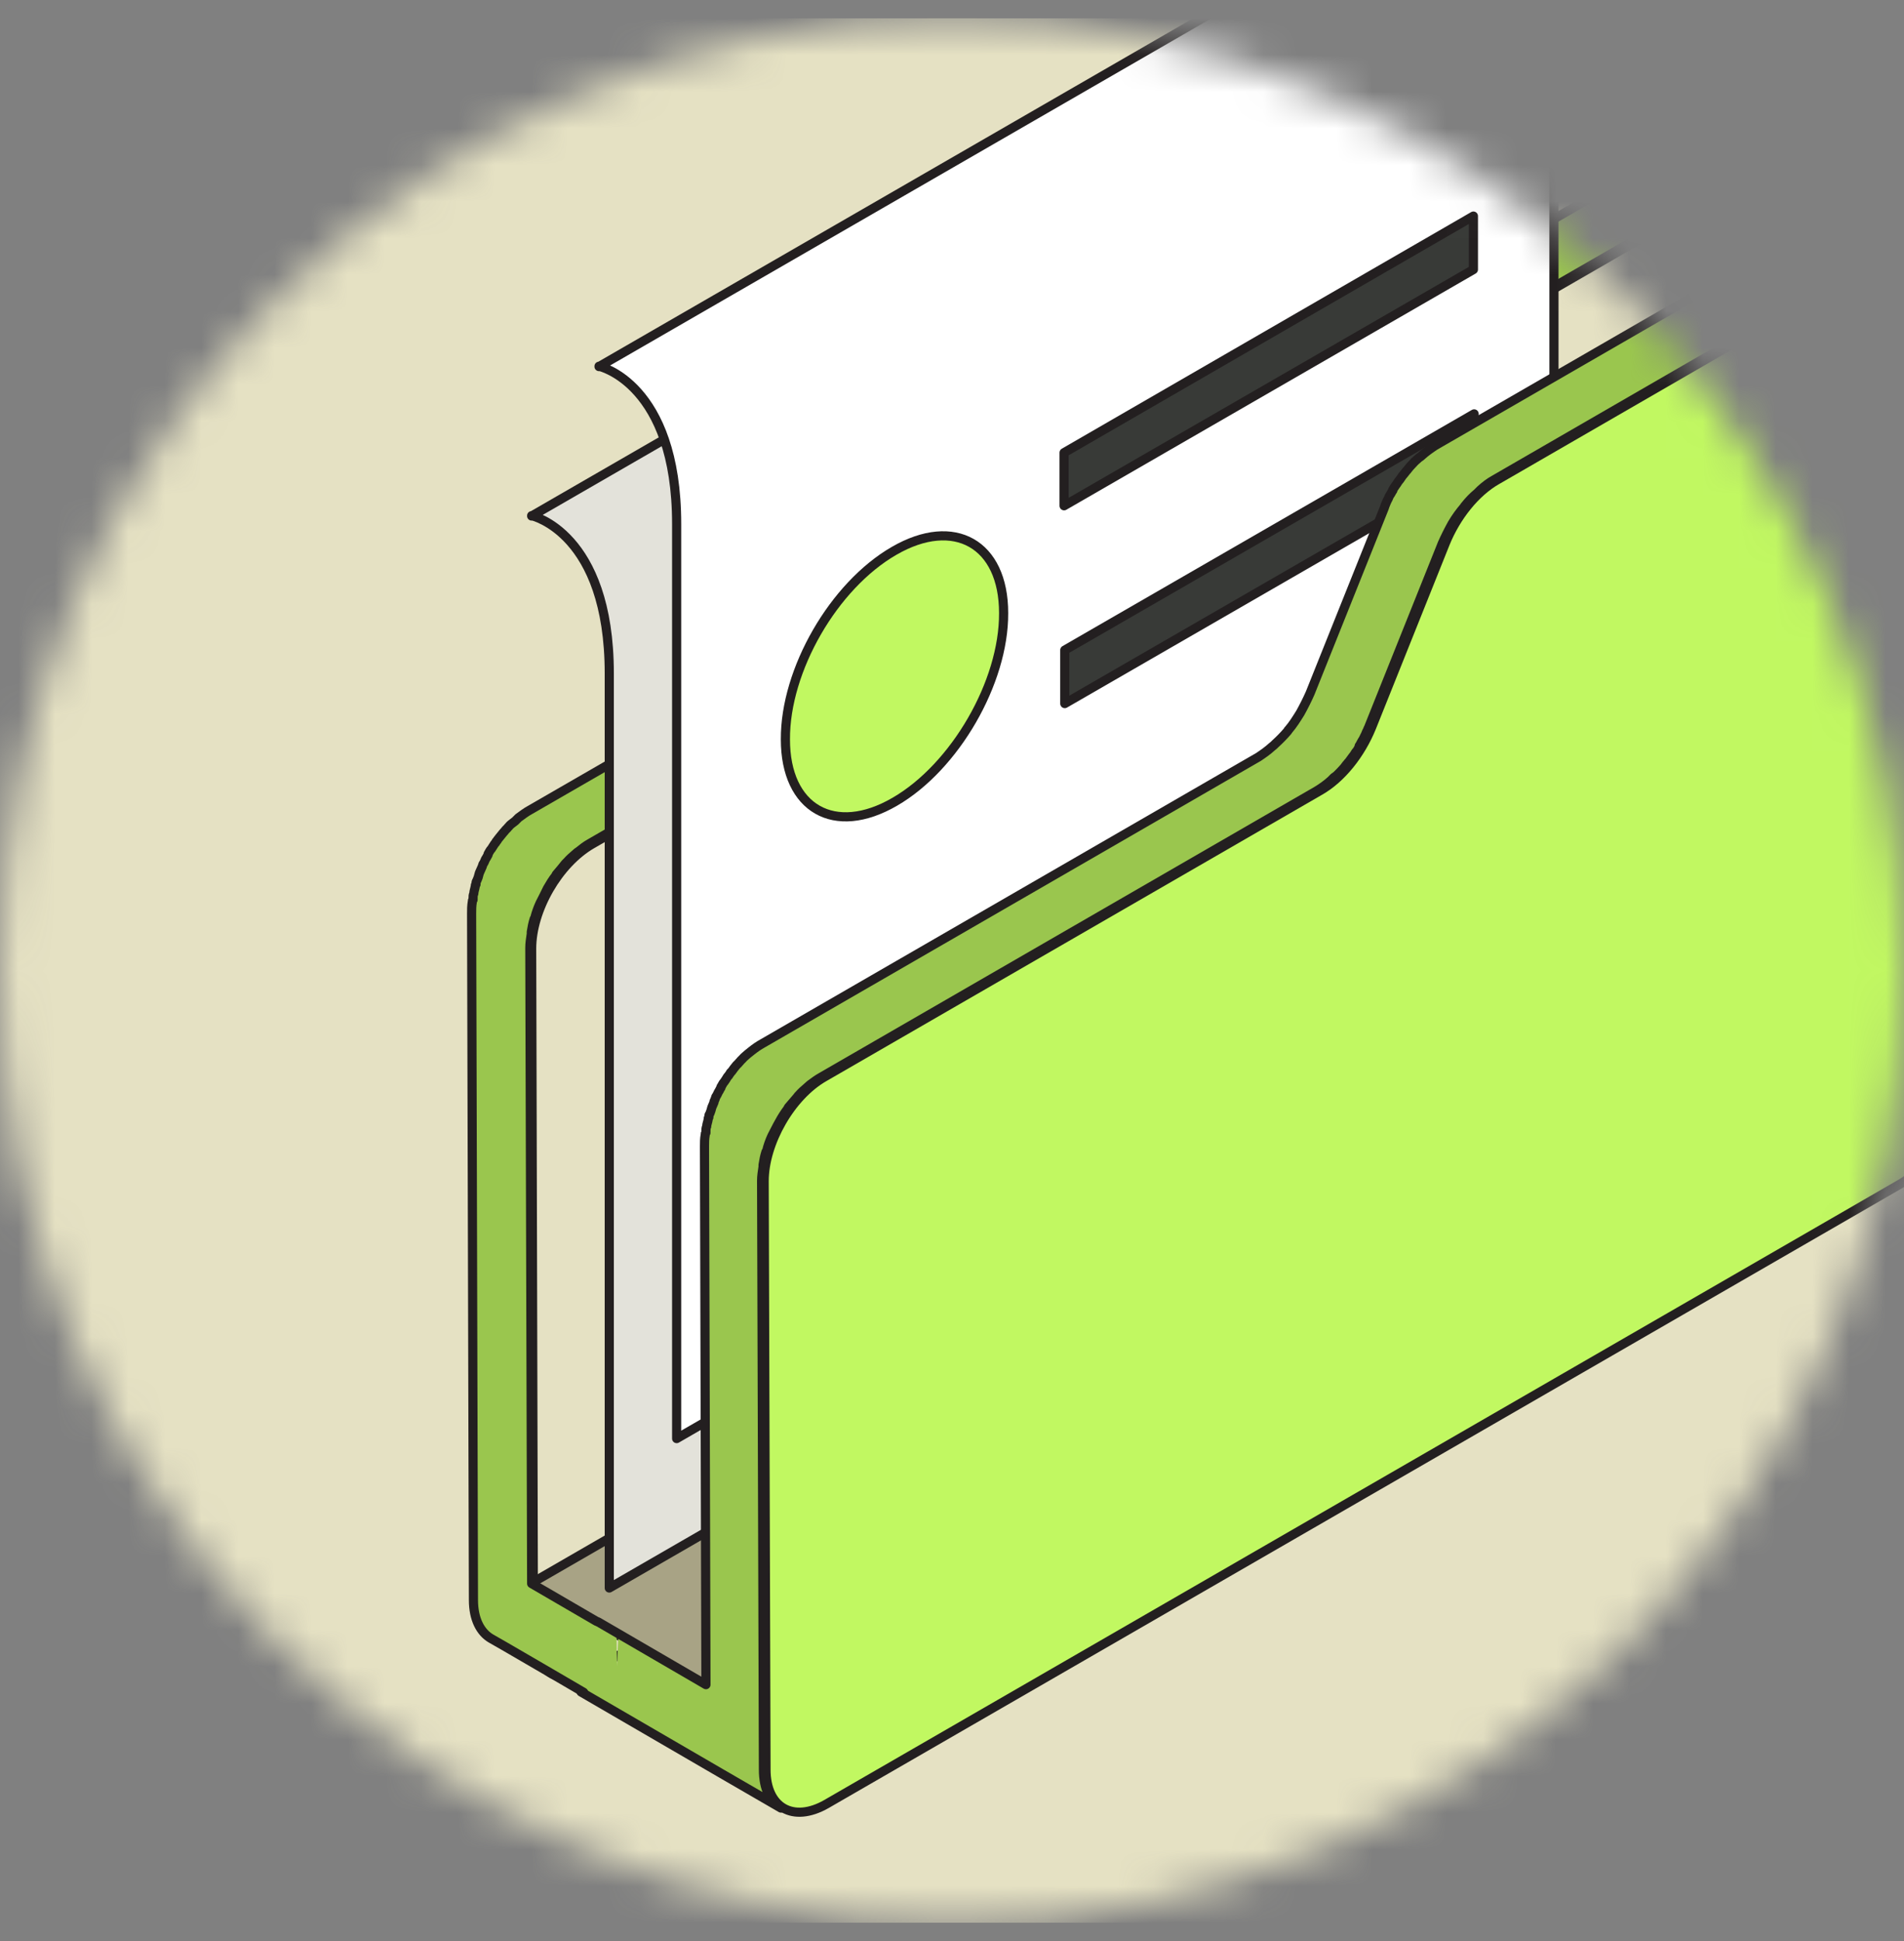  <svg xmlns="http://www.w3.org/2000/svg" width="52" height="53" viewBox="0 0 52 53" fill="none">
                <rect x="0" y="0" width="52" height="53" fill="#808080" stroke="none"/>
                <g clip-path="url(#clip0_409_139640)">
                    <mask id="mask0_409_139640" style="mask-type:luminance" maskUnits="userSpaceOnUse" x="0" y="0"
                        width="52" height="53">
                        <path
                            d="M26 52.5C40.359 52.5 52 40.859 52 26.5C52 12.141 40.359 0.5 26 0.5C11.641 0.5 0 12.141 0 26.5C0 40.859 11.641 52.5 26 52.5Z"
                            fill="white" />
                    </mask>
                    <g mask="url(#mask0_409_139640)">
                        <path d="M52 0.5H0V52.5H52V0.5Z" fill="#E5E1C3" />
                        <path
                            d="M45.48 6.129C46.389 5.609 47.13 6.029 47.13 7.079L47.179 25.819C47.179 26.859 46.45 28.139 45.539 28.659L16.23 45.579C15.319 46.109 14.579 45.679 14.569 44.639L14.52 25.899C14.52 24.849 15.249 23.579 16.169 23.049L45.48 6.129Z"
                            fill="#E5E1C3" />
                        <path
                            d="M45.48 6.129C46.389 5.609 47.13 6.029 47.13 7.079L47.179 25.819C47.179 26.859 46.45 28.139 45.539 28.659L16.23 45.579C15.319 46.109 14.579 45.679 14.569 44.639L14.52 25.899C14.52 24.849 15.249 23.579 16.169 23.049L45.48 6.129Z"
                            stroke="#231F20" stroke-width="0.25" stroke-linecap="round" stroke-linejoin="round" />
                        <path d="M41.749 27.5L14.44 43.27L19.759 46.28L48.19 29.86L41.749 27.5Z" fill="#A8A385" />
                        <path d="M41.749 27.5L14.44 43.27L19.759 46.28L48.19 29.86L41.749 27.5Z" stroke="#231F20"
                            stroke-width="0.25" stroke-linecap="round" stroke-linejoin="round" />
                        <path
                            d="M16.86 46.739L15.05 45.689L13.76 44.939L13.41 44.739C13.12 44.569 12.93 44.209 12.93 43.689L12.88 24.949C12.88 24.839 12.88 24.739 12.9 24.619C12.9 24.599 12.9 24.579 12.92 24.569C12.92 24.549 12.92 24.529 12.92 24.519C12.92 24.479 12.92 24.439 12.94 24.399C12.94 24.339 12.97 24.269 12.98 24.199C12.98 24.179 12.98 24.159 13 24.149C13 24.149 13 24.129 13 24.109C13 24.079 13.02 24.059 13.03 24.029C13.05 23.989 13.07 23.929 13.08 23.879C13.09 23.829 13.12 23.779 13.14 23.729C13.16 23.689 13.18 23.639 13.19 23.599C13.22 23.559 13.24 23.509 13.26 23.459C13.29 23.419 13.3 23.389 13.33 23.339V23.319C13.36 23.269 13.38 23.219 13.42 23.179C13.45 23.139 13.48 23.079 13.51 23.039C13.53 23.019 13.55 22.999 13.55 22.979C13.55 22.979 13.57 22.959 13.58 22.949C13.58 22.929 13.61 22.909 13.62 22.889L13.75 22.729C13.75 22.729 13.79 22.689 13.81 22.659C13.83 22.639 13.85 22.619 13.86 22.609C13.88 22.579 13.9 22.569 13.92 22.539C13.96 22.499 14.02 22.459 14.07 22.419C14.1 22.389 14.13 22.359 14.16 22.329C14.27 22.249 14.36 22.179 14.47 22.119L43.79 5.199C43.87 5.159 43.94 5.109 44.02 5.079C44.04 5.079 44.06 5.059 44.09 5.049C44.11 5.049 44.13 5.049 44.14 5.029C44.17 5.029 44.18 5.009 44.2 4.999C44.25 4.999 44.3 4.979 44.35 4.969C44.37 4.969 44.39 4.969 44.41 4.969H44.47C44.47 4.969 44.54 4.969 44.58 4.969C44.62 4.969 44.64 4.969 44.68 4.969H44.7C44.7 4.969 44.7 4.969 44.72 4.969C44.74 4.969 44.76 4.969 44.77 4.969C44.81 4.969 44.83 4.989 44.86 5.009C44.89 5.009 44.91 5.039 44.95 5.049L46.59 5.999C46.52 5.959 46.44 5.929 46.35 5.909C46.26 5.889 46.17 5.879 46.08 5.889H46.05C45.96 5.889 45.87 5.929 45.78 5.949C45.76 5.949 45.74 5.949 45.72 5.969C45.62 6.009 45.52 6.049 45.42 6.109L16.11 23.029C16 23.089 15.9 23.169 15.8 23.249C15.76 23.269 15.74 23.299 15.7 23.329C15.63 23.389 15.56 23.449 15.49 23.529C15.47 23.549 15.45 23.569 15.44 23.579C15.36 23.679 15.28 23.779 15.2 23.869C15.2 23.869 15.18 23.889 15.18 23.909C15.09 24.019 15.02 24.139 14.95 24.259C14.88 24.399 14.82 24.529 14.75 24.659C14.69 24.789 14.64 24.929 14.61 25.049C14.61 25.069 14.61 25.079 14.59 25.089C14.55 25.209 14.53 25.329 14.51 25.449C14.51 25.469 14.51 25.489 14.51 25.499C14.49 25.629 14.47 25.759 14.47 25.879L14.52 43.239L16.84 44.589"
                            fill="#9AC64E" />
                        <path
                            d="M15.94 46.209L15.05 45.689L13.76 44.939L13.41 44.739C13.12 44.569 12.93 44.209 12.93 43.689L12.88 24.949C12.88 24.839 12.88 24.739 12.9 24.619C12.9 24.599 12.9 24.579 12.92 24.569C12.92 24.549 12.92 24.529 12.92 24.519C12.92 24.479 12.92 24.439 12.94 24.399C12.94 24.339 12.97 24.269 12.98 24.199C12.98 24.179 12.98 24.159 13 24.149C13 24.149 13 24.129 13 24.109C13 24.079 13.02 24.059 13.03 24.029C13.05 23.989 13.07 23.929 13.08 23.879C13.09 23.829 13.12 23.779 13.14 23.729C13.16 23.689 13.18 23.639 13.19 23.599C13.22 23.559 13.24 23.509 13.26 23.459C13.29 23.419 13.3 23.389 13.33 23.339V23.319C13.36 23.269 13.38 23.219 13.42 23.179C13.45 23.139 13.48 23.079 13.51 23.039C13.53 23.019 13.55 22.999 13.55 22.979C13.55 22.979 13.57 22.959 13.58 22.949C13.58 22.929 13.61 22.909 13.62 22.889L13.75 22.729C13.75 22.729 13.79 22.689 13.81 22.659C13.83 22.639 13.85 22.619 13.86 22.609C13.88 22.579 13.9 22.569 13.92 22.539C13.96 22.499 14.02 22.459 14.07 22.419C14.1 22.389 14.13 22.359 14.16 22.329C14.27 22.249 14.36 22.179 14.47 22.119L43.79 5.199C43.87 5.159 43.94 5.109 44.02 5.079C44.04 5.079 44.06 5.059 44.09 5.049C44.11 5.049 44.13 5.049 44.14 5.029C44.17 5.029 44.18 5.009 44.2 4.999C44.25 4.999 44.3 4.979 44.35 4.969C44.37 4.969 44.39 4.969 44.41 4.969H44.47C44.47 4.969 44.54 4.969 44.58 4.969C44.62 4.969 44.64 4.969 44.68 4.969H44.7C44.7 4.969 44.7 4.969 44.72 4.969C44.74 4.969 44.76 4.969 44.77 4.969C44.81 4.969 44.83 4.989 44.86 5.009C44.89 5.009 44.91 5.039 44.95 5.049L46.59 5.999C46.52 5.959 46.44 5.929 46.35 5.909C46.26 5.889 46.17 5.879 46.08 5.889H46.05C45.96 5.889 45.87 5.929 45.78 5.949C45.76 5.949 45.74 5.949 45.72 5.969C45.62 6.009 45.52 6.049 45.42 6.109L16.11 23.029C16 23.089 15.9 23.169 15.8 23.249C15.76 23.269 15.74 23.299 15.7 23.329C15.63 23.389 15.56 23.449 15.49 23.529C15.47 23.549 15.45 23.569 15.44 23.579C15.36 23.679 15.28 23.779 15.2 23.869C15.2 23.869 15.18 23.889 15.18 23.909C15.09 24.019 15.02 24.139 14.95 24.259C14.88 24.399 14.82 24.529 14.75 24.659C14.69 24.789 14.64 24.929 14.61 25.049C14.61 25.069 14.61 25.079 14.59 25.089C14.55 25.209 14.53 25.329 14.51 25.449C14.51 25.469 14.51 25.489 14.51 25.499C14.49 25.629 14.47 25.759 14.47 25.879L14.52 43.239L16.29 44.269"
                            stroke="#231F20" stroke-width="0.25" stroke-linecap="round" stroke-linejoin="round" />
                        <path
                            d="M14.52 14.08C14.52 14.08 16.64 14.54 16.64 18.39V43.36L40.599 29.53V5.5C40.599 0.26 38.48 0.26 38.48 0.26L14.52 14.09V14.08Z"
                            fill="#E3E2DA" />
                        <path
                            d="M14.52 14.08C14.52 14.08 16.64 14.54 16.64 18.39V43.36L40.599 29.53V5.5C40.599 0.26 38.48 0.26 38.48 0.26L14.52 14.09V14.08Z"
                            stroke="#231F20" stroke-width="0.25" stroke-linecap="round" stroke-linejoin="round" />
                        <path
                            d="M16.36 10C16.36 10 18.48 10.46 18.48 14.31V39.28L42.44 25.45V1.42C42.44 -3.82 40.32 -3.82 40.32 -3.82L16.36 10.01V10Z"
                            fill="white" />
                        <path
                            d="M16.36 10C16.36 10 18.48 10.46 18.48 14.31V39.28L42.44 25.45V1.42C42.44 -3.82 40.32 -3.82 40.32 -3.82L16.36 10.01V10Z"
                            stroke="#231F20" stroke-width="0.25" stroke-linecap="round" stroke-linejoin="round" />
                        <path d="M29.08 19.211L40.26 12.761V11.301L29.08 17.751V19.211Z" fill="#383A37" />
                        <path d="M40.24 7.36V5.9L29.061 12.36V13.81L40.24 7.36Z" fill="#383A37" />
                        <path
                            d="M24.44 21.89C26.08 20.94 27.42 18.63 27.41 16.74C27.41 14.85 26.06 14.09 24.42 15.04C22.77 15.99 21.44 18.29 21.45 20.19C21.45 22.08 22.79 22.85 24.44 21.89Z"
                            fill="#C1F861" />
                        <path d="M29.08 19.211L40.26 12.761V11.301L29.08 17.751V19.211Z" stroke="#231F20"
                            stroke-width="0.25" stroke-linecap="round" stroke-linejoin="round" />
                        <path d="M40.24 7.36V5.9L29.061 12.36V13.81L40.24 7.36Z" stroke="#231F20"
                            stroke-width="0.25" stroke-linecap="round" stroke-linejoin="round" />
                        <path
                            d="M24.44 21.89C26.08 20.94 27.42 18.63 27.41 16.74C27.41 14.85 26.06 14.09 24.42 15.04C22.77 15.99 21.44 18.29 21.45 20.19C21.45 22.08 22.79 22.85 24.44 21.89Z"
                            stroke="#231F20" stroke-width="0.25" stroke-linecap="round" stroke-linejoin="round" />
                        <path
                            d="M51.81 6.799C52.72 6.279 53.46 6.699 53.46 7.739L53.52 29.499C53.52 30.539 52.79 31.819 51.88 32.339L22.57 49.259C21.66 49.779 20.92 49.359 20.92 48.319L20.87 32.249C20.87 31.209 21.6 29.929 22.51 29.409L36.05 21.589C36.63 21.259 37.16 20.599 37.46 19.859L39.47 14.839C39.77 14.099 40.3 13.439 40.88 13.109L51.8 6.799H51.81Z"
                            fill="#C1F861" />
                        <path
                            d="M51.81 6.799C52.72 6.279 53.46 6.699 53.46 7.739L53.52 29.499C53.52 30.539 52.79 31.819 51.88 32.339L22.57 49.259C21.66 49.779 20.92 49.359 20.92 48.319L20.87 32.249C20.87 31.209 21.6 29.929 22.51 29.409L36.05 21.589C36.63 21.259 37.16 20.599 37.46 19.859L39.47 14.839C39.77 14.099 40.3 13.439 40.88 13.109L51.8 6.799H51.81Z"
                            stroke="#231F20" stroke-width="0.25" stroke-linecap="round" stroke-linejoin="round" />
                        <path
                            d="M16.89 44.609L19.28 45.999L19.24 31.309C19.24 31.199 19.24 31.099 19.26 30.989C19.26 30.959 19.26 30.949 19.28 30.929C19.28 30.909 19.28 30.889 19.28 30.879C19.28 30.839 19.28 30.799 19.3 30.759C19.3 30.699 19.33 30.639 19.34 30.569C19.34 30.539 19.34 30.529 19.36 30.509C19.36 30.509 19.36 30.489 19.36 30.469C19.36 30.439 19.38 30.429 19.39 30.399C19.41 30.349 19.43 30.289 19.44 30.239C19.46 30.199 19.48 30.139 19.5 30.099V30.079C19.52 30.039 19.54 29.989 19.55 29.949C19.58 29.909 19.6 29.859 19.62 29.819C19.65 29.779 19.66 29.739 19.69 29.699V29.679C19.72 29.639 19.74 29.579 19.78 29.539C19.81 29.499 19.84 29.449 19.87 29.399C19.89 29.379 19.91 29.359 19.91 29.349C19.91 29.349 19.93 29.319 19.94 29.309C19.94 29.289 19.97 29.269 19.98 29.259C20.02 29.199 20.07 29.139 20.11 29.089C20.13 29.069 20.15 29.049 20.17 29.029C20.19 28.999 20.21 28.989 20.22 28.969C20.24 28.949 20.26 28.929 20.28 28.909C20.32 28.859 20.38 28.819 20.42 28.779C20.46 28.749 20.48 28.729 20.52 28.699C20.62 28.619 20.72 28.549 20.83 28.489L34.37 20.669C34.49 20.589 34.62 20.499 34.74 20.389C34.78 20.359 34.8 20.339 34.83 20.309C34.95 20.199 35.06 20.089 35.17 19.959C35.17 19.959 35.17 19.939 35.19 19.929C35.31 19.789 35.41 19.629 35.51 19.469C35.61 19.289 35.7 19.109 35.78 18.929L37.79 13.909C37.79 13.909 37.82 13.839 37.83 13.799C37.85 13.749 37.87 13.699 37.89 13.659C37.92 13.619 37.93 13.559 37.96 13.519C37.99 13.479 38.01 13.429 38.04 13.389V13.369C38.04 13.369 38.09 13.289 38.12 13.249C38.16 13.199 38.18 13.149 38.22 13.109C38.26 13.059 38.29 12.999 38.33 12.959C38.35 12.939 38.36 12.919 38.37 12.909C38.37 12.909 38.39 12.889 38.4 12.869C38.42 12.849 38.44 12.829 38.46 12.799C38.51 12.729 38.58 12.669 38.64 12.599C38.67 12.569 38.7 12.549 38.73 12.519C38.76 12.489 38.79 12.479 38.82 12.449C38.94 12.339 39.07 12.249 39.19 12.169L50.12 5.859C50.19 5.819 50.27 5.779 50.34 5.739C50.37 5.739 50.39 5.739 50.42 5.719C50.44 5.719 50.46 5.699 50.47 5.689C50.5 5.689 50.51 5.689 50.53 5.669C50.58 5.649 50.63 5.639 50.68 5.629H50.74C50.74 5.629 50.74 5.629 50.76 5.629H50.91C50.91 5.629 50.97 5.629 51.01 5.629C51.01 5.629 51.017 5.629 51.03 5.629H51.05C51.05 5.629 51.09 5.629 51.1 5.649C51.14 5.649 51.16 5.669 51.19 5.679C51.22 5.699 51.24 5.709 51.27 5.719L52.91 6.679C52.84 6.639 52.76 6.609 52.67 6.579H52.65C52.57 6.559 52.48 6.559 52.39 6.579H52.36C52.27 6.579 52.18 6.609 52.09 6.629C52.06 6.629 52.05 6.649 52.03 6.659C51.93 6.699 51.83 6.739 51.73 6.789L40.81 13.099C40.68 13.169 40.55 13.269 40.43 13.379L40.35 13.459C40.23 13.559 40.12 13.669 40.01 13.809C40.01 13.809 39.99 13.829 39.99 13.839C39.87 13.979 39.76 14.129 39.66 14.299C39.56 14.479 39.47 14.659 39.39 14.839L37.38 19.859C37.38 19.859 37.35 19.919 37.34 19.949C37.31 19.999 37.3 20.049 37.27 20.099C37.25 20.139 37.23 20.189 37.2 20.229C37.17 20.279 37.15 20.329 37.12 20.369C37.12 20.369 37.12 20.376 37.12 20.389C37.12 20.389 37.08 20.479 37.05 20.509C37.01 20.549 36.99 20.609 36.95 20.649C36.91 20.699 36.88 20.749 36.84 20.799C36.82 20.819 36.8 20.839 36.8 20.849L36.77 20.879C36.77 20.879 36.73 20.929 36.71 20.959C36.65 21.029 36.59 21.089 36.52 21.159C36.49 21.189 36.47 21.199 36.43 21.229C36.4 21.259 36.38 21.279 36.35 21.309C36.23 21.419 36.1 21.509 35.97 21.589L22.43 29.409C22.32 29.469 22.23 29.539 22.12 29.619C22.09 29.649 22.06 29.669 22.03 29.699C21.96 29.759 21.89 29.819 21.82 29.899C21.8 29.919 21.78 29.939 21.77 29.959C21.69 30.049 21.61 30.149 21.53 30.239C21.53 30.259 21.51 30.269 21.51 30.279C21.42 30.399 21.35 30.509 21.28 30.639C21.21 30.759 21.15 30.889 21.08 31.019C21.02 31.149 20.97 31.289 20.94 31.419C20.94 31.419 20.94 31.439 20.92 31.449C20.88 31.569 20.86 31.689 20.84 31.809C20.84 31.829 20.84 31.849 20.84 31.859C20.82 31.989 20.8 32.119 20.8 32.239L20.85 48.319C20.85 48.839 21.03 49.199 21.33 49.369L19.69 48.419L16.79 46.729"
                            fill="#9AC64E" />
                        <path
                            d="M16.34 44.289L19.28 45.999L19.24 31.309C19.24 31.199 19.24 31.099 19.26 30.989C19.26 30.959 19.26 30.949 19.28 30.929C19.28 30.909 19.28 30.889 19.28 30.879C19.28 30.839 19.28 30.799 19.3 30.759C19.3 30.699 19.33 30.639 19.34 30.569C19.34 30.539 19.34 30.529 19.36 30.509C19.36 30.509 19.36 30.489 19.36 30.469C19.36 30.439 19.38 30.429 19.39 30.399C19.41 30.349 19.43 30.289 19.44 30.239C19.46 30.199 19.48 30.139 19.5 30.099V30.079C19.52 30.039 19.54 29.989 19.55 29.949C19.58 29.909 19.6 29.859 19.62 29.819C19.65 29.779 19.66 29.739 19.69 29.699V29.679C19.72 29.639 19.74 29.579 19.78 29.539C19.81 29.499 19.84 29.449 19.87 29.399C19.89 29.379 19.91 29.359 19.91 29.349C19.91 29.349 19.93 29.319 19.94 29.309C19.94 29.289 19.97 29.269 19.98 29.259C20.02 29.199 20.07 29.139 20.11 29.089C20.13 29.069 20.15 29.049 20.17 29.029C20.19 28.999 20.21 28.989 20.22 28.969C20.24 28.949 20.26 28.929 20.28 28.909C20.32 28.859 20.38 28.819 20.42 28.779C20.46 28.749 20.48 28.729 20.52 28.699C20.62 28.619 20.72 28.549 20.83 28.489L34.37 20.669C34.49 20.589 34.62 20.499 34.74 20.389C34.78 20.359 34.8 20.339 34.83 20.309C34.95 20.199 35.06 20.089 35.17 19.959C35.17 19.959 35.17 19.939 35.19 19.929C35.31 19.789 35.41 19.629 35.51 19.469C35.61 19.289 35.7 19.109 35.78 18.929L37.79 13.909C37.79 13.909 37.82 13.839 37.83 13.799C37.85 13.749 37.87 13.699 37.89 13.659C37.92 13.619 37.93 13.559 37.96 13.519C37.99 13.479 38.01 13.429 38.04 13.389V13.369C38.04 13.369 38.09 13.289 38.12 13.249C38.16 13.199 38.18 13.149 38.22 13.109C38.26 13.059 38.29 12.999 38.33 12.959C38.35 12.939 38.36 12.919 38.37 12.909C38.37 12.909 38.39 12.889 38.4 12.869C38.42 12.849 38.44 12.829 38.46 12.799C38.51 12.729 38.58 12.669 38.64 12.599C38.67 12.569 38.7 12.549 38.73 12.519C38.76 12.489 38.79 12.479 38.82 12.449C38.94 12.339 39.07 12.249 39.19 12.169L50.12 5.859C50.19 5.819 50.27 5.779 50.34 5.739C50.37 5.739 50.39 5.739 50.42 5.719C50.44 5.719 50.46 5.699 50.47 5.689C50.5 5.689 50.51 5.689 50.53 5.669C50.58 5.649 50.63 5.639 50.68 5.629H50.74C50.74 5.629 50.74 5.629 50.76 5.629H50.91C50.91 5.629 50.97 5.629 51.01 5.629C51.01 5.629 51.017 5.629 51.03 5.629H51.05C51.05 5.629 51.09 5.629 51.1 5.649C51.14 5.649 51.16 5.669 51.19 5.679C51.22 5.699 51.24 5.709 51.27 5.719L52.91 6.679C52.84 6.639 52.76 6.609 52.67 6.579H52.65C52.57 6.559 52.48 6.559 52.39 6.579H52.36C52.27 6.579 52.18 6.609 52.09 6.629C52.06 6.629 52.05 6.649 52.03 6.659C51.93 6.699 51.83 6.739 51.73 6.789L40.81 13.099C40.68 13.169 40.55 13.269 40.43 13.379L40.35 13.459C40.23 13.559 40.12 13.669 40.01 13.809C40.01 13.809 39.99 13.829 39.99 13.839C39.87 13.979 39.76 14.129 39.66 14.299C39.56 14.479 39.47 14.659 39.39 14.839L37.38 19.859C37.38 19.859 37.35 19.919 37.34 19.949C37.31 19.999 37.3 20.049 37.27 20.099C37.25 20.139 37.23 20.189 37.2 20.229C37.17 20.279 37.15 20.329 37.12 20.369C37.12 20.369 37.12 20.376 37.12 20.389C37.12 20.389 37.08 20.479 37.05 20.509C37.01 20.549 36.99 20.609 36.95 20.649C36.91 20.699 36.88 20.749 36.84 20.799C36.82 20.819 36.8 20.839 36.8 20.849L36.77 20.879C36.77 20.879 36.73 20.929 36.71 20.959C36.65 21.029 36.59 21.089 36.52 21.159C36.49 21.189 36.47 21.199 36.43 21.229C36.4 21.259 36.38 21.279 36.35 21.309C36.23 21.419 36.1 21.509 35.97 21.589L22.43 29.409C22.32 29.469 22.23 29.539 22.12 29.619C22.09 29.649 22.06 29.669 22.03 29.699C21.96 29.759 21.89 29.819 21.82 29.899C21.8 29.919 21.78 29.939 21.77 29.959C21.69 30.049 21.61 30.149 21.53 30.239C21.53 30.259 21.51 30.269 21.51 30.279C21.42 30.399 21.35 30.509 21.28 30.639C21.21 30.759 21.15 30.889 21.08 31.019C21.02 31.149 20.97 31.289 20.94 31.419C20.94 31.419 20.94 31.439 20.92 31.449C20.88 31.569 20.86 31.689 20.84 31.809C20.84 31.829 20.84 31.849 20.84 31.859C20.82 31.989 20.8 32.119 20.8 32.239L20.85 48.319C20.85 48.839 21.03 49.199 21.33 49.369L19.69 48.419L15.87 46.199"
                            stroke="#231F20" stroke-width="0.25" stroke-linecap="round" stroke-linejoin="round" />
                    </g>
                </g>
                <defs>
                    <clipPath id="clip0_409_139640">
                        <rect width="52" height="52" fill="white" transform="translate(0 0.5)" />
                    </clipPath>
                </defs>
            </svg>